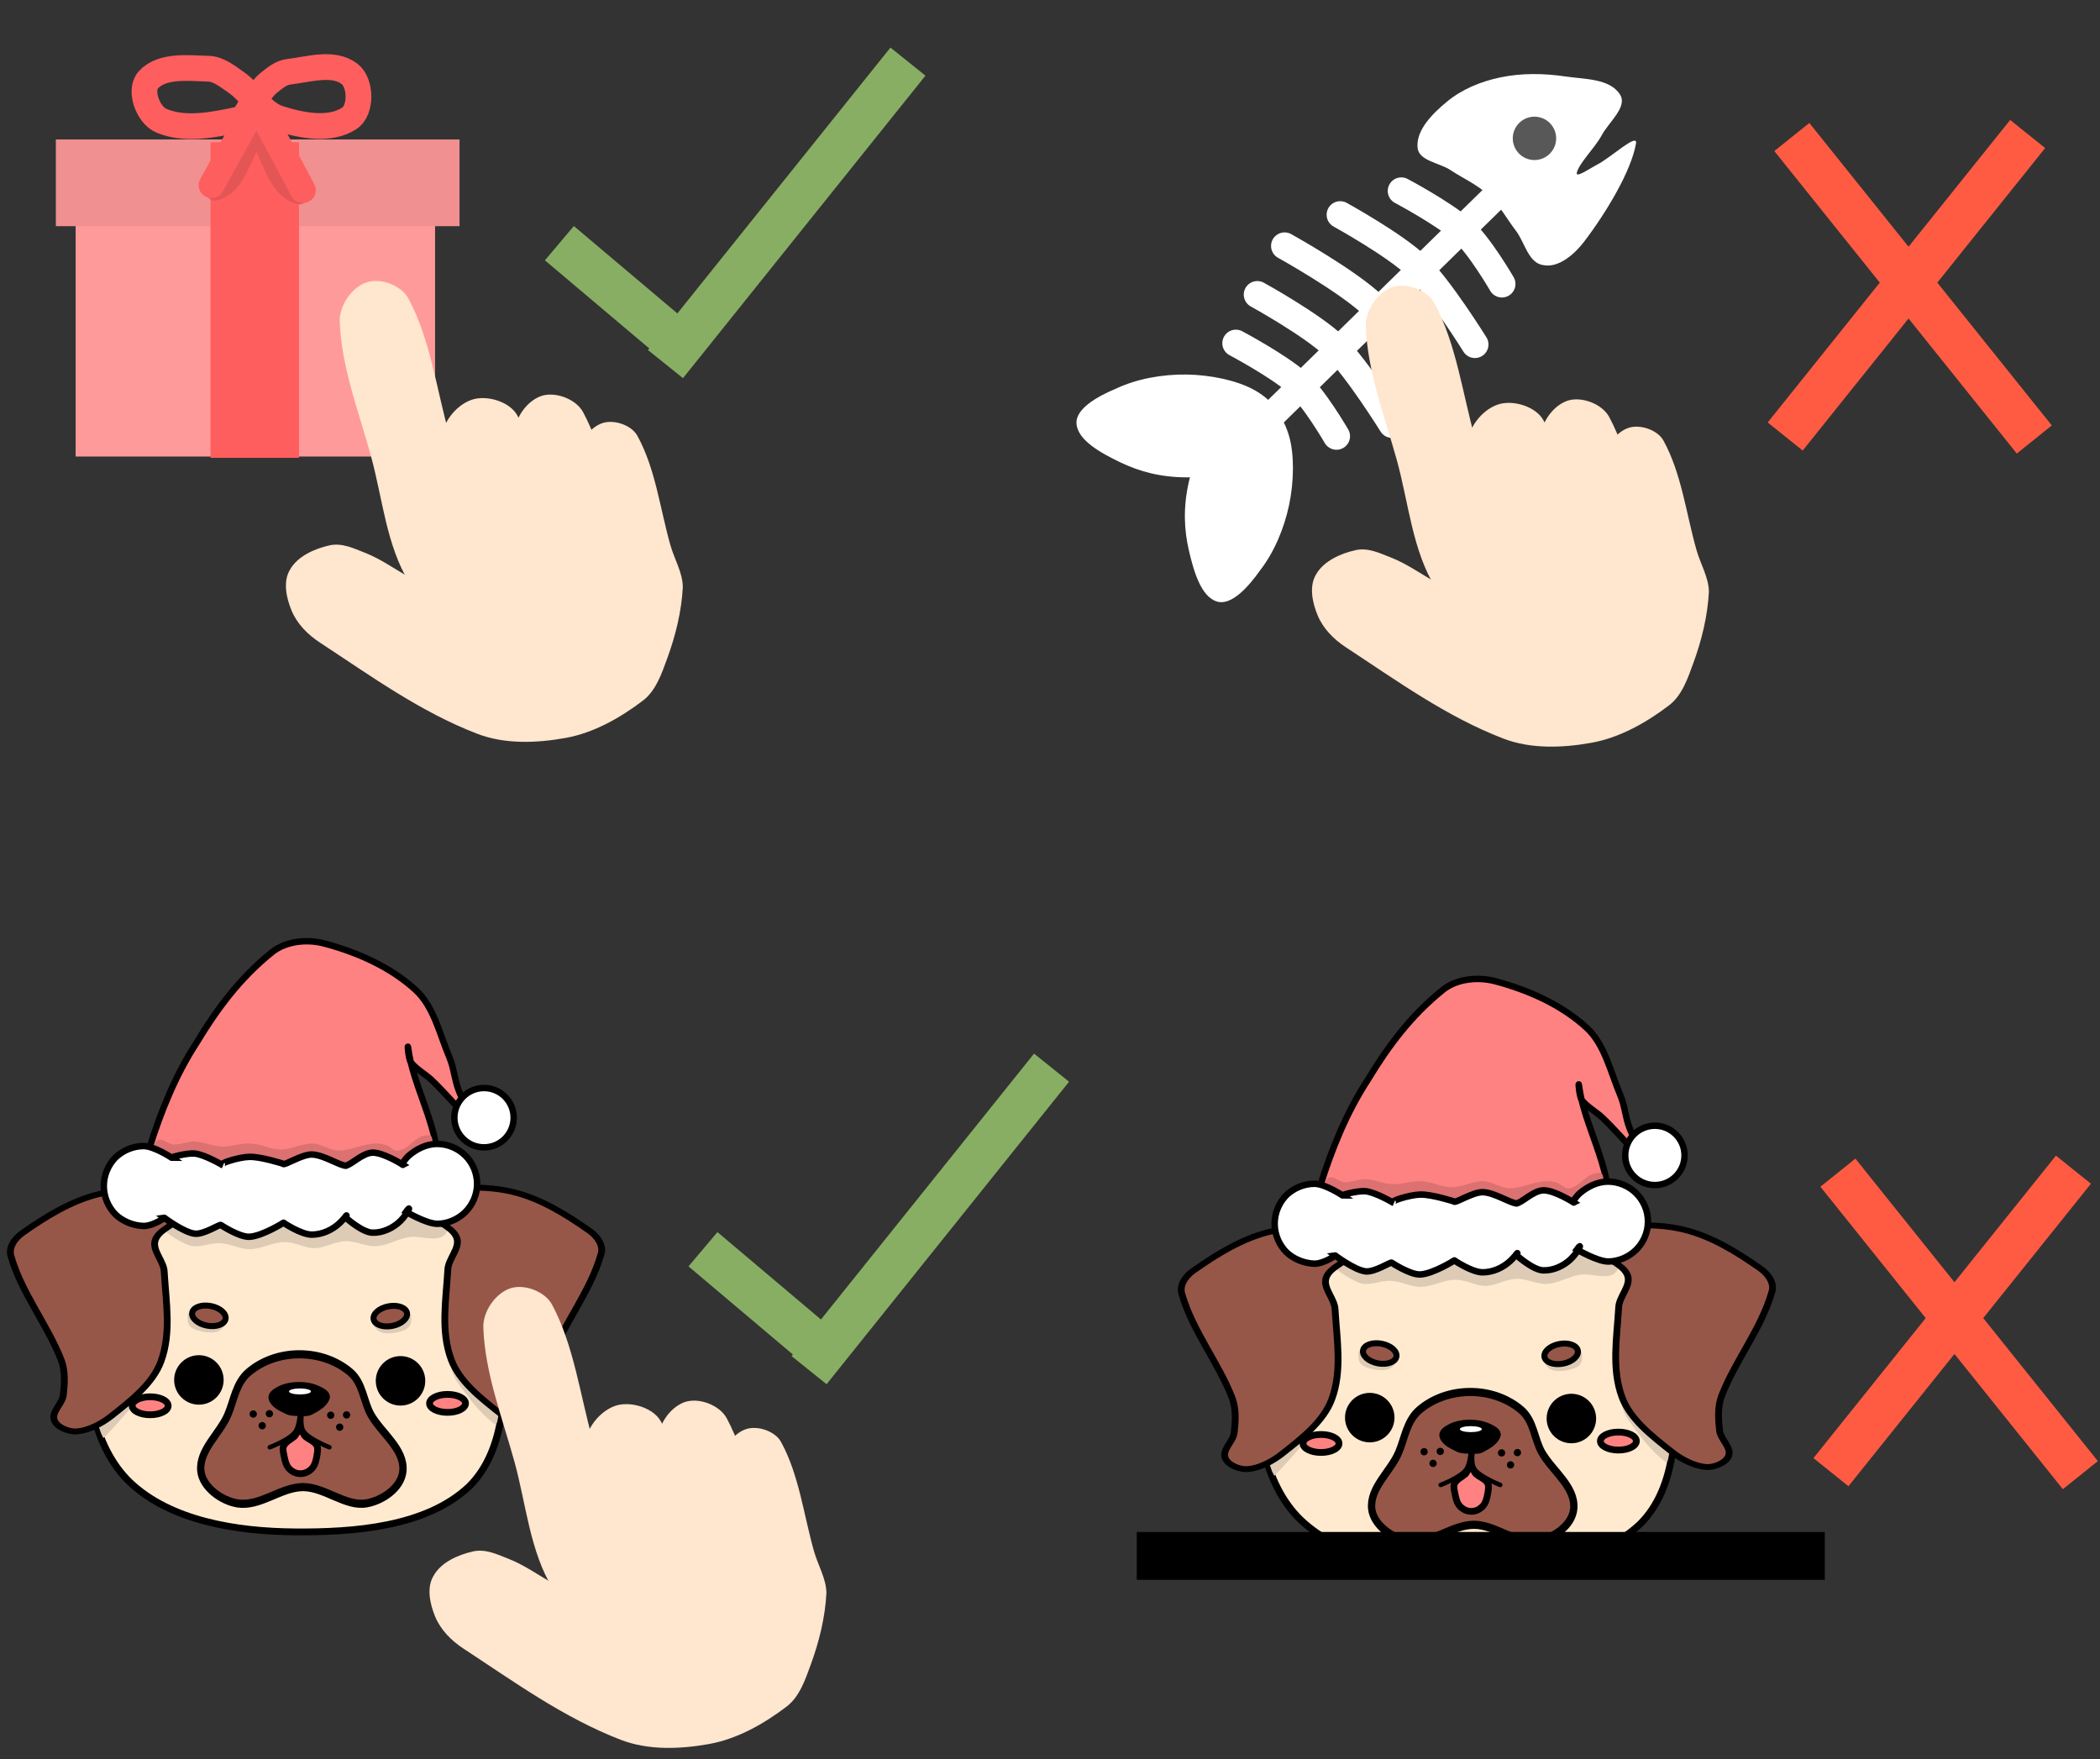 <svg version="1.1" width="351" height="294" viewBox="-1 -1 351 294" xmlns="http://www.w3.org/2000/svg" xmlns:xlink="http://www.w3.org/1999/xlink">
  <rect x="-1" y="-1" width="351" height="294" fill="#333333" stroke="none"/>
  <!-- Exported by Scratch - http://scratch.mit.edu/ -->
  <g id="ID0.5532725919038057" transform="matrix(1, 0, 0, 1, 195.7, 162)">
    <path id="ID0.8820513412356377" fill="#FFEAD0" stroke="#000000" stroke-width="3" stroke-linecap="round" d="M 243 127 C 267.278 127 289.296 136.879 305.209 152.791 C 321.121 168.704 329.114 192.650 331 215 C 332.941 237.985 333.067 266.555 317 283 C 298.735 300.888 268.075 303.221 243 303 C 218.568 302.790 190.377 298.252 173 281 C 157.010 264.885 153.732 237.563 155 215 C 156.258 192.578 164.861 168.722 180.791 152.791 C 196.722 136.861 218.722 127 243 127 Z " transform="matrix(0.394, 0, 0, 0.379, -47.5, -15.5)"/>
    <path id="ID0.7067176010459661" fill="#FF8282" stroke="#000000" stroke-width="2" stroke-linecap="round" d="M 240.750 101.750 C 251.042 104.474 261.406 109.050 269.250 116.250 C 274.923 121.468 276.699 130.051 279.750 137.250 C 281.156 140.560 281.276 144.002 282.600 147.400 C 283.615 150.518 288.250 157.286 286.750 156.750 C 284.962 156.106 278.531 148.316 274.250 144.300 C 272.087 142.264 269.465 140.955 267.700 138.700 C 266.930 137.702 266.496 131.338 267 135 C 269.018 149.641 281.580 167.100 273 179 C 264.914 190.213 245.932 186.693 232 186 C 217.073 185.260 201.549 181.632 187.700 175.500 C 184.184 173.911 185.315 168.756 186.350 165.450 C 189.976 153.902 194.477 142.734 201.100 132.550 C 207.346 122.193 214.555 112.433 224.600 104.400 C 228.885 101.012 235.414 100.340 240.750 101.750 Z " transform="matrix(0.537, 0, 0, 0.537, -76.1, -53.65)"/>
    <path id="ID0.2806902341544628" fill="#000000" stroke="#000000" stroke-width="3" d="M 181.500 268 C 184.121 268 186.496 269.065 188.216 270.784 C 189.935 272.504 191 274.879 191 277.500 C 191 280.121 189.935 282.496 188.216 284.216 C 186.496 285.935 184.121 287 181.500 287 C 178.879 287 176.504 285.935 174.784 284.216 C 173.065 282.496 172 280.121 172 277.500 C 172 274.879 173.065 272.504 174.784 270.784 C 176.504 269.065 178.879 268 181.500 268 Z " transform="matrix(0.376, 0, 0, 0.376, -36, -30.4)"/>
    <path id="ID0.2806902341544628" fill="#000000" stroke="#000000" stroke-width="3" d="M 181.500 268 C 184.121 268 186.496 269.065 188.216 270.784 C 189.935 272.504 191 274.879 191 277.500 C 191 280.121 189.935 282.496 188.216 284.216 C 186.496 285.935 184.121 287 181.500 287 C 178.879 287 176.504 285.935 174.784 284.216 C 173.065 282.496 172 280.121 172 277.500 C 172 274.879 173.065 272.504 174.784 270.784 C 176.504 269.065 178.879 268 181.500 268 Z " transform="matrix(0.376, 0, 0, 0.376, -2.3, -30.25)"/>
    <path id="ID0.694512349087745" fill="#965749" stroke="#000000" stroke-width="3" stroke-linecap="round" d="M 235.500 268 C 243.639 268 251.014 270.521 256.354 274.594 C 261.694 278.667 261.733 285.445 265 290.500 C 269.368 297.251 278.710 303.014 278 311 C 277.359 317.450 269.309 322.043 263 323 C 254.499 324.324 245.905 317.014 237 317 C 227.812 317.018 219.339 324.360 210 323 C 203.609 322.094 195.708 317.110 195 311 C 194.234 303.341 202.633 297.467 206 290.500 C 208.619 285.080 209.306 278.667 214.646 274.594 C 219.986 270.521 227.361 268 235.500 268 Z " transform="matrix(0.407, 0, 0, 0.453, -46.8, -51.75)"/>
    <path id="ID0.406083129812032" fill="#000000" stroke="#000000" stroke-width="3" stroke-linecap="round" d="M 234 277 C 237.311 277 239.966 277.586 242.483 278.758 C 244.197 279.564 246.685 280.844 246.150 282.500 C 245.191 285.424 241.877 287.147 239.150 288.600 C 237.634 289.421 235.722 289.095 234 289.100 C 232.288 289.027 230.431 289.168 228.900 288.400 C 226.293 287.095 222.964 285.729 222 283 C 221.389 281.270 223.345 279.845 225.517 278.758 C 227.689 277.672 230.689 277 234 277 Z " transform="matrix(0.376, 0, 0, 0.376, -39, -29.3)"/>
    <path id="ID0.8044573538936675" fill="#FF8282" stroke="#000000" stroke-width="3" stroke-linecap="round" d="M 234.450 296.950 C 235.645 296.970 235.830 298.831 236.700 299.600 C 238.274 301.024 240.646 301.744 241.750 303.500 C 242.525 304.736 242.242 306.338 242 307.875 C 241.669 309.948 241.174 312.279 239.839 313.795 C 238.503 315.312 236.660 316.250 234.625 316.250 C 232.590 316.250 230.747 315.312 229.411 313.795 C 228.076 312.279 227.671 309.932 227.250 307.875 C 226.963 306.454 226.603 304.960 227.250 303.750 C 228.231 301.916 230.409 300.995 232.050 299.600 C 232.813 298.733 233.273 296.935 234.450 296.950 Z " transform="matrix(0.376, 0, 0, 0.376, -39, -29.3)"/>
    <path id="ID0.685686843469739" fill="none" stroke="#000000" stroke-width="2" stroke-linecap="round" d="M 234.450 288.500 C 234.450 288.500 234.358 294.949 232.250 297.750 C 229.644 301.260 221 304.500 221 304.500 " transform="matrix(0.376, 0, 0, 0.376, -39, -29.3)"/>
    <path id="ID0.685686843469739" fill="none" stroke="#000000" stroke-width="2" stroke-linecap="round" d="M 233.350 290.300 C 233.350 290.300 234.101 295.423 232.250 297.750 C 229.528 301.166 221 304.500 221 304.500 " transform="matrix(-0.376, 0, 0, 0.376, 137.15, -29.3)"/>
    <path id="ID0.7530061188153923" fill="#000000" stroke="none" d="M 255.125 288.500 C 255.573 288.500 255.980 288.682 256.274 288.976 C 256.568 289.270 256.750 289.677 256.750 290.125 C 256.750 290.573 256.568 290.980 256.274 291.274 C 255.980 291.568 255.573 291.750 255.125 291.750 C 254.677 291.750 254.270 291.568 253.976 291.274 C 253.682 290.980 253.500 290.573 253.500 290.125 C 253.500 289.677 253.682 289.270 253.976 288.976 C 254.270 288.682 254.677 288.500 255.125 288.500 Z " transform="matrix(0.376, 0, 0, 0.376, -39, -29.3)"/>
    <path id="ID0.7530061188153923" fill="#000000" stroke="none" d="M 255.125 288.500 C 255.573 288.500 255.980 288.682 256.274 288.976 C 256.568 289.270 256.750 289.677 256.750 290.125 C 256.750 290.573 256.568 290.980 256.274 291.274 C 255.980 291.568 255.573 291.750 255.125 291.750 C 254.677 291.750 254.270 291.568 253.976 291.274 C 253.682 290.980 253.500 290.573 253.500 290.125 C 253.500 289.677 253.682 289.270 253.976 288.976 C 254.270 288.682 254.677 288.500 255.125 288.500 Z " transform="matrix(0.376, 0, 0, 0.376, -41.65, -29.25)"/>
    <path id="ID0.7530061188153923" fill="#000000" stroke="none" d="M 255.125 288.500 C 255.573 288.500 255.980 288.682 256.274 288.976 C 256.568 289.270 256.750 289.677 256.750 290.125 C 256.750 290.573 256.568 290.980 256.274 291.274 C 255.980 291.568 255.573 291.750 255.125 291.750 C 254.677 291.750 254.270 291.568 253.976 291.274 C 253.682 290.980 253.500 290.573 253.500 290.125 C 253.500 289.677 253.682 289.270 253.976 288.976 C 254.270 288.682 254.677 288.500 255.125 288.500 Z " transform="matrix(0.376, 0, 0, 0.376, -40.15, -27.25)"/>
    <path id="ID0.7530061188153923" fill="#000000" stroke="none" d="M 255.125 288.500 C 255.573 288.500 255.980 288.682 256.274 288.976 C 256.568 289.270 256.750 289.677 256.750 290.125 C 256.750 290.573 256.568 290.980 256.274 291.274 C 255.980 291.568 255.573 291.750 255.125 291.750 C 254.677 291.750 254.270 291.568 253.976 291.274 C 253.682 290.980 253.500 290.573 253.500 290.125 C 253.500 289.677 253.682 289.270 253.976 288.976 C 254.270 288.682 254.677 288.500 255.125 288.500 Z " transform="matrix(0.376, 0, 0, 0.376, -53.1, -27.5)"/>
    <path id="ID0.9194279313087463" fill="#DECBB5" stroke="none" stroke-linecap="round" d="M 230.500 180 C 243.138 180.260 255.454 184.626 267.750 182.850 C 278.623 182.071 287.768 170.839 298.500 172.500 C 304.476 173.430 306.996 185.315 303.500 190 C 299.619 195.104 290.785 190.725 284.750 191.850 C 279.167 192.848 274.392 196.002 268.750 196.350 C 263.530 196.678 258.573 193.718 253.250 193.850 C 247.960 193.979 243.044 197.318 237.750 197.350 C 232.589 197.382 227.854 194.079 222.750 194.350 C 216.953 194.249 211.522 197.702 205.750 197.850 C 200.495 197.983 195.759 195.060 190.250 194.850 C 185.083 194.644 179.602 197.640 174.750 195.850 C 168.842 193.643 157.259 185.925 159.500 183 C 162.269 179.479 176.510 183.232 184.904 182.784 C 199.982 181.992 215.296 179.694 230.500 180 Z " transform="matrix(0.334, 0, 0, 0.334, -27.85, -14)"/>
    <path id="ID0.41923899203538895" fill="#DECBB5" stroke="none" stroke-linecap="round" d="M 325.750 267 C 327.750 267 329.563 268.036 330.875 269.711 C 332.188 271.385 333.227 273.973 333 276.250 C 332.829 277.910 331.044 278.672 330.250 280 C 329.205 281.737 329.583 286.726 327.750 285.250 C 320.156 279.629 314.524 271.635 309 264 C 307.517 261.952 305.087 255.932 306.750 256.750 C 311.027 258.857 315.013 266.739 320.625 269.711 C 322.330 270.611 323.750 267 325.750 267 Z " transform="matrix(0.334, 0, 0, 0.334, -27.85, -14)"/>
    <path id="ID0.7530061188153923" fill="#000000" stroke="none" d="M 255.125 288.500 C 255.573 288.500 255.980 288.682 256.274 288.976 C 256.568 289.270 256.750 289.677 256.750 290.125 C 256.750 290.573 256.568 290.980 256.274 291.274 C 255.980 291.568 255.573 291.750 255.125 291.750 C 254.677 291.750 254.270 291.568 253.976 291.274 C 253.682 290.980 253.500 290.573 253.500 290.125 C 253.500 289.677 253.682 289.270 253.976 288.976 C 254.270 288.682 254.677 288.500 255.125 288.500 Z " transform="matrix(0.376, 0, 0, 0.376, -51.9, -29.5)"/>
    <path id="ID0.41923899203538895" fill="#DECBB5" stroke="none" stroke-linecap="round" d="M 325.750 267 C 327.750 267 329.563 268.036 330.875 269.711 C 332.188 271.385 333.112 273.963 333 276.250 C 332.935 277.567 331.123 278.160 330.450 279.300 C 329.488 280.933 329.277 283.048 328.200 284.700 C 327.891 285.043 328.247 286.357 326.700 284.700 C 320.511 278.071 314.318 271.386 309 264 C 307.523 261.949 305.087 255.932 306.750 256.750 C 311.027 258.857 315.013 266.739 320.625 269.711 C 322.330 270.611 323.750 267 325.750 267 Z " transform="matrix(-0.334, 0, 0, 0.334, 125.75, -11.75)"/>
    <path id="ID0.13846430648118258" fill="#965749" stroke="#000000" stroke-width="3" stroke-linecap="round" d="M 324 177 C 336.651 180.515 347.814 188.708 358 197 C 361.549 199.887 364.438 204.714 363 209.250 C 358.415 227.744 347.106 243.911 341 262 C 339.081 267.688 339.435 274.150 340 280 C 340.415 284.616 345.361 288.682 344 293 C 342.876 296.556 337.829 299.063 334 298.750 C 328.814 298.264 323.142 294.798 319 291 C 310.036 282.781 300.612 274.294 297 263 C 292.302 248.308 294.743 232.351 295.500 217.150 C 295.582 211.455 300.974 206.043 299.500 200.750 C 297.843 194.787 289.507 192.503 287 187 C 285.600 183.918 286.030 178.195 289 177 C 300.412 174.308 313.174 173.989 324 177 Z " transform="matrix(-0.379, 0, 0, 0.326, 138.45, -14.85)"/>
    <path id="ID0.13846430648118258" fill="#965749" stroke="#000000" stroke-width="3" stroke-linecap="round" d="M 324 177 C 336.651 180.515 347.814 188.708 358 197 C 361.549 199.887 364.438 204.714 363 209.250 C 358.415 227.744 347.106 243.911 341 262 C 339.081 267.688 339.435 274.150 340 280 C 340.415 284.616 345.361 288.682 344 293 C 342.876 296.556 337.829 299.063 334 298.750 C 328.814 298.264 323.142 294.798 319 291 C 310.036 282.781 300.612 274.294 297 263 C 292.302 248.308 294.743 232.351 295.500 217.150 C 295.582 211.455 300.974 206.043 299.500 200.750 C 297.843 194.787 289.507 192.503 287 187 C 285.600 183.918 286.030 178.195 289 177 C 300.412 174.308 313.174 173.989 324 177 Z " transform="matrix(0.379, 0, 0, 0.326, -38.15, -15.2)"/>
    <path id="ID0.2748478795401752" fill="#DB7171" stroke="none" d="M 167.500 145.500 C 171.066 145.556 174.436 143.826 178 144 C 182.640 144.225 186.911 146.426 191.500 146.500 C 196.309 146.585 200.681 144.803 205.500 145 C 211.672 145.253 215.743 148.014 221 148 C 226.220 147.983 231.245 145.002 236.500 145 C 241.138 144.994 245.356 148.503 250 148.500 C 256.395 148.495 262.845 144.696 269.500 145 C 276.822 145.510 276.363 149.096 280 148.500 C 284.348 147.789 287.142 143.110 291.250 141.500 C 292.933 140.840 296.107 140.289 296.500 142 C 297.690 147.184 300.479 156.372 295.250 157.900 C 274.075 164.028 251.182 161.304 229.250 161.500 C 212.692 161.648 192.306 160.520 179.589 158.936 C 166.872 157.352 164.777 156.954 159 152.750 C 156.601 150.999 156.755 145.259 159 143.500 C 161.275 141.737 164.582 145.465 167.500 145.500 Z " transform="matrix(0.334, 0, 0, 0.334, -27.85, -14)"/>
    <path id="ID0.7530061188153923" fill="#000000" stroke="none" d="M 255.125 288.500 C 255.573 288.500 255.980 288.682 256.274 288.976 C 256.568 289.270 256.750 289.677 256.750 290.125 C 256.750 290.573 256.568 290.980 256.274 291.274 C 255.980 291.568 255.573 291.750 255.125 291.750 C 254.677 291.750 254.270 291.568 253.976 291.274 C 253.682 290.980 253.500 290.573 253.500 290.125 C 253.500 289.677 253.682 289.270 253.976 288.976 C 254.270 288.682 254.677 288.500 255.125 288.500 Z " transform="matrix(0.376, 0, 0, 0.376, -54.6, -29.45)"/>
    <path id="ID0.694634594488889" fill="#FFFFFF" stroke="#000000" stroke-width="3" d="M 174.850 170.100 C 177.359 170.006 182.714 164.178 187.500 164 C 192.593 163.825 201.700 169.650 201.700 169.650 C 201.050 170 201.650 167.900 204.400 165.350 C 207.950 162.300 212.600 159.950 217.500 159.950 C 222.350 159.950 227.200 162 230.550 165.350 C 233.900 168.700 236 173.350 236 178.450 C 236 183.500 233.900 188.150 230.550 191.500 C 227.200 194.850 222.216 197.001 217.500 196.950 C 212.532 196.898 203.100 191.400 203.100 191.400 C 206 187.350 203.900 192.200 200.550 195.550 C 197.200 198.900 192.280 201.208 187.500 201.050 C 182.756 200.894 175.300 194.200 175.300 194.200 C 175.850 191.850 175.650 193.400 172.500 196.450 C 169.100 199.700 164.400 201.950 159.450 201.950 C 154.450 201.950 146.350 196.450 146.350 196.450 C 147.100 196 136.550 202.750 130.450 202.950 C 125.700 203.050 117.350 197.500 117.350 197.500 C 117 196.950 109.350 202.100 105.100 201.500 C 99.900 200.750 91.150 194.150 91.150 194.150 C 91.500 194.100 85.900 198 81.550 197.950 C 76.800 197.800 71.900 195.850 68.450 192.500 C 65.250 189.150 63.150 184.550 63.150 179.450 C 63.150 174.350 65.250 169.700 68.450 166.350 C 71.900 163 76.700 160.950 81.550 160.950 C 86.450 160.950 94.600 166.350 94.600 166.350 C 93.350 166.350 101.350 164.100 105.150 164.400 C 109.800 164.800 118.200 169.800 118.200 169.800 C 115.700 169.150 125.700 166.050 130.500 165.950 C 135.700 165.750 146.250 169.150 146.250 169.150 C 146.350 170.300 154.853 164.739 159.500 164.850 C 164.938 164.968 172.574 170.134 175.350 170.050 Z " transform="matrix(0.361, 0, 0, 0.361, -6.45, -23.25)"/>
    <path id="ID0.694634594488889" fill="#FFFFFF" stroke="#000000" stroke-width="4" d="M 187.500 164 C 192.604 164 197.229 166.073 200.578 169.422 C 203.927 172.771 206 177.396 206 182.500 C 206 187.604 203.927 192.229 200.578 195.578 C 197.229 198.927 192.604 201 187.500 201 C 182.396 201 177.771 198.927 174.422 195.578 C 171.073 192.229 169 187.604 169 182.500 C 169 177.396 171.073 172.771 174.422 169.422 C 177.771 166.073 182.396 164 187.500 164 Z " transform="matrix(0.268, 0, 0, 0.268, 29.65, -18.8)"/>
    <path id="ID0.32408631965518" fill="#FF8282" stroke="#000000" stroke-width="3" d="M 300 281 C 302.207 281 304.207 281.448 305.655 282.172 C 307.104 282.896 308 283.896 308 285 C 308 286.104 307.104 287.104 305.655 287.828 C 304.207 288.552 302.207 289 300 289 C 297.793 289 295.793 288.552 294.345 287.828 C 292.896 287.104 292 286.104 292 285 C 292 283.896 292.896 282.896 294.345 282.172 C 295.793 281.448 297.793 281 300 281 Z " transform="matrix(0.376, 0, 0, 0.376, -39, -29.3)"/>
    <path id="ID0.32408631965518" fill="#FF8282" stroke="#000000" stroke-width="3" d="M 300 281 C 302.207 281 304.207 281.448 305.655 282.172 C 307.104 282.896 308 283.896 308 285 C 308 286.104 307.104 287.104 305.655 287.828 C 304.207 288.552 302.207 289 300 289 C 297.793 289 295.793 288.552 294.345 287.828 C 292.896 287.104 292 286.104 292 285 C 292 283.896 292.896 282.896 294.345 282.172 C 295.793 281.448 297.793 281 300 281 Z " transform="matrix(0.376, 0, 0, 0.376, -88.7, -28.9)"/>
    <path id="ID0.7835017209872603" fill="#DECBB5" stroke="none" d="M 275 233 C 277.759 233 279.715 233.931 282.069 234.026 C 282.888 234.074 284.188 232.298 284.200 232.850 C 284.188 234.772 283.730 237.650 282.069 238.974 C 280.200 240.460 277.450 240.447 275.100 240.500 C 272.616 240.447 270.006 240.176 267.931 238.974 C 266.410 238.093 265.078 236.164 265.050 234.500 C 265.078 233.693 266.969 234.192 267.931 234.026 C 270.270 233.624 272.241 233 275 233 Z " transform="matrix(-0.328, -0.064, -0.064, 0.328, 138.55, 4.6)"/>
    <path id="ID0.7835017209872603" fill="#DECBB5" stroke="none" d="M 275 233 C 277.759 233 279.715 233.931 282.069 234.026 C 282.888 234.074 284.188 232.298 284.200 232.850 C 284.188 234.772 283.730 237.650 282.069 238.974 C 280.200 240.460 277.450 240.447 275.100 240.500 C 272.616 240.447 270.006 240.176 267.931 238.974 C 266.410 238.093 265.078 236.164 265.050 234.500 C 265.078 233.693 266.969 234.192 267.931 234.026 C 270.270 233.624 272.241 233 275 233 Z " transform="matrix(0.328, -0.064, 0.064, 0.328, -40.45, 4.75)"/>
    <path id="ID0.5008056331425905" fill="#965749" stroke="#000000" stroke-width="3" d="M 182.500 224 C 184.845 224 186.970 224.560 188.509 225.465 C 190.048 226.371 191 227.621 191 229 C 191 230.379 190.048 231.629 188.509 232.535 C 186.970 233.440 184.845 234 182.500 234 C 180.155 234 178.030 233.440 176.491 232.535 C 174.952 231.629 174 230.379 174 229 C 174 227.621 174.952 226.371 176.491 225.465 C 178.030 224.560 180.155 224 182.500 224 Z " transform="matrix(0.328, 0.062, -0.062, 0.328, -11.75, -23.2)"/>
    <path id="ID0.5008056331425905" fill="#965749" stroke="#000000" stroke-width="3" d="M 182.500 224 C 184.845 224 186.970 224.560 188.509 225.465 C 190.048 226.371 191 227.621 191 229 C 191 230.379 190.048 231.629 188.509 232.535 C 186.970 233.440 184.845 234 182.500 234 C 180.155 234 178.030 233.440 176.491 232.535 C 174.952 231.629 174 230.379 174 229 C 174 227.621 174.952 226.371 176.491 225.465 C 178.030 224.560 180.155 224 182.500 224 Z " transform="matrix(-0.328, 0.062, 0.062, 0.328, 109.9, -23.15)"/>
    <path id="ID0.5700313658453524" fill="#FFFFFF" stroke="none" d="M 235 269.500 C 236.517 269.500 237.892 269.668 238.888 269.940 C 239.884 270.211 240.500 270.586 240.500 271 C 240.500 271.414 239.884 271.789 238.888 272.060 C 237.892 272.332 236.517 272.500 235 272.500 C 233.483 272.500 232.108 272.332 231.112 272.060 C 230.116 271.789 229.500 271.414 229.500 271 C 229.500 270.586 230.116 270.211 231.112 269.940 C 232.108 269.668 233.483 269.500 235 269.500 Z " transform="matrix(0.334, 0, 0, 0.334, -29.35, -14.65)"/>
  </g>
  <g id="ID0.5532725919038057" transform="matrix(1, 0, 0, 1, 0, 155.7)">
    <path id="ID0.8820513412356377" fill="#FFEAD0" stroke="#000000" stroke-width="3" stroke-linecap="round" d="M 243 127 C 267.278 127 289.296 136.879 305.209 152.791 C 321.121 168.704 329.114 192.650 331 215 C 332.941 237.985 333.067 266.555 317 283 C 298.735 300.888 268.075 303.221 243 303 C 218.568 302.790 190.377 298.252 173 281 C 157.010 264.885 153.732 237.563 155 215 C 156.258 192.578 164.861 168.722 180.791 152.791 C 196.722 136.861 218.722 127 243 127 Z " transform="matrix(0.394, 0, 0, 0.379, -47.5, -15.5)"/>
    <path id="ID0.7067176010459661" fill="#FF8282" stroke="#000000" stroke-width="2" stroke-linecap="round" d="M 240.750 101.750 C 251.042 104.474 261.406 109.050 269.250 116.250 C 274.923 121.468 276.699 130.051 279.750 137.250 C 281.156 140.560 281.276 144.002 282.600 147.400 C 283.615 150.518 288.250 157.286 286.750 156.750 C 284.962 156.106 278.531 148.316 274.250 144.300 C 272.087 142.264 269.465 140.955 267.700 138.700 C 266.930 137.702 266.496 131.338 267 135 C 269.018 149.641 281.580 167.100 273 179 C 264.914 190.213 245.932 186.693 232 186 C 217.073 185.260 201.549 181.632 187.700 175.500 C 184.184 173.911 185.315 168.756 186.350 165.450 C 189.976 153.902 194.477 142.734 201.100 132.550 C 207.346 122.193 214.555 112.433 224.600 104.400 C 228.885 101.012 235.414 100.340 240.750 101.750 Z " transform="matrix(0.537, 0, 0, 0.537, -76.1, -53.65)"/>
    <path id="ID0.2806902341544628" fill="#000000" stroke="#000000" stroke-width="3" d="M 181.500 268 C 184.121 268 186.496 269.065 188.216 270.784 C 189.935 272.504 191 274.879 191 277.500 C 191 280.121 189.935 282.496 188.216 284.216 C 186.496 285.935 184.121 287 181.500 287 C 178.879 287 176.504 285.935 174.784 284.216 C 173.065 282.496 172 280.121 172 277.500 C 172 274.879 173.065 272.504 174.784 270.784 C 176.504 269.065 178.879 268 181.500 268 Z " transform="matrix(0.376, 0, 0, 0.376, -36, -30.4)"/>
    <path id="ID0.2806902341544628" fill="#000000" stroke="#000000" stroke-width="3" d="M 181.500 268 C 184.121 268 186.496 269.065 188.216 270.784 C 189.935 272.504 191 274.879 191 277.500 C 191 280.121 189.935 282.496 188.216 284.216 C 186.496 285.935 184.121 287 181.500 287 C 178.879 287 176.504 285.935 174.784 284.216 C 173.065 282.496 172 280.121 172 277.500 C 172 274.879 173.065 272.504 174.784 270.784 C 176.504 269.065 178.879 268 181.500 268 Z " transform="matrix(0.376, 0, 0, 0.376, -2.3, -30.25)"/>
    <path id="ID0.694512349087745" fill="#965749" stroke="#000000" stroke-width="3" stroke-linecap="round" d="M 235.500 268 C 243.639 268 251.014 270.521 256.354 274.594 C 261.694 278.667 261.733 285.445 265 290.500 C 269.368 297.251 278.710 303.014 278 311 C 277.359 317.450 269.309 322.043 263 323 C 254.499 324.324 245.905 317.014 237 317 C 227.812 317.018 219.339 324.360 210 323 C 203.609 322.094 195.708 317.110 195 311 C 194.234 303.341 202.633 297.467 206 290.500 C 208.619 285.080 209.306 278.667 214.646 274.594 C 219.986 270.521 227.361 268 235.500 268 Z " transform="matrix(0.407, 0, 0, 0.453, -46.8, -51.75)"/>
    <path id="ID0.406083129812032" fill="#000000" stroke="#000000" stroke-width="3" stroke-linecap="round" d="M 234 277 C 237.311 277 239.966 277.586 242.483 278.758 C 244.197 279.564 246.685 280.844 246.150 282.500 C 245.191 285.424 241.877 287.147 239.150 288.600 C 237.634 289.421 235.722 289.095 234 289.100 C 232.288 289.027 230.431 289.168 228.900 288.400 C 226.293 287.095 222.964 285.729 222 283 C 221.389 281.270 223.345 279.845 225.517 278.758 C 227.689 277.672 230.689 277 234 277 Z " transform="matrix(0.376, 0, 0, 0.376, -39, -29.3)"/>
    <path id="ID0.8044573538936675" fill="#FF8282" stroke="#000000" stroke-width="3" stroke-linecap="round" d="M 234.450 296.950 C 235.645 296.970 235.830 298.831 236.700 299.600 C 238.274 301.024 240.646 301.744 241.750 303.500 C 242.525 304.736 242.242 306.338 242 307.875 C 241.669 309.948 241.174 312.279 239.839 313.795 C 238.503 315.312 236.660 316.250 234.625 316.250 C 232.590 316.250 230.747 315.312 229.411 313.795 C 228.076 312.279 227.671 309.932 227.250 307.875 C 226.963 306.454 226.603 304.960 227.250 303.750 C 228.231 301.916 230.409 300.995 232.050 299.600 C 232.813 298.733 233.273 296.935 234.450 296.950 Z " transform="matrix(0.376, 0, 0, 0.376, -39, -29.3)"/>
    <path id="ID0.685686843469739" fill="none" stroke="#000000" stroke-width="2" stroke-linecap="round" d="M 234.450 288.500 C 234.450 288.500 234.358 294.949 232.250 297.750 C 229.644 301.260 221 304.500 221 304.500 " transform="matrix(0.376, 0, 0, 0.376, -39, -29.3)"/>
    <path id="ID0.685686843469739" fill="none" stroke="#000000" stroke-width="2" stroke-linecap="round" d="M 233.350 290.300 C 233.350 290.300 234.101 295.423 232.250 297.750 C 229.528 301.166 221 304.500 221 304.500 " transform="matrix(-0.376, 0, 0, 0.376, 137.15, -29.3)"/>
    <path id="ID0.7530061188153923" fill="#000000" stroke="none" d="M 255.125 288.500 C 255.573 288.500 255.980 288.682 256.274 288.976 C 256.568 289.270 256.750 289.677 256.750 290.125 C 256.750 290.573 256.568 290.980 256.274 291.274 C 255.980 291.568 255.573 291.750 255.125 291.750 C 254.677 291.750 254.270 291.568 253.976 291.274 C 253.682 290.980 253.500 290.573 253.500 290.125 C 253.500 289.677 253.682 289.270 253.976 288.976 C 254.270 288.682 254.677 288.500 255.125 288.500 Z " transform="matrix(0.376, 0, 0, 0.376, -39, -29.3)"/>
    <path id="ID0.7530061188153923" fill="#000000" stroke="none" d="M 255.125 288.500 C 255.573 288.500 255.980 288.682 256.274 288.976 C 256.568 289.270 256.750 289.677 256.750 290.125 C 256.750 290.573 256.568 290.980 256.274 291.274 C 255.980 291.568 255.573 291.750 255.125 291.750 C 254.677 291.750 254.270 291.568 253.976 291.274 C 253.682 290.980 253.500 290.573 253.500 290.125 C 253.500 289.677 253.682 289.270 253.976 288.976 C 254.270 288.682 254.677 288.500 255.125 288.500 Z " transform="matrix(0.376, 0, 0, 0.376, -41.65, -29.25)"/>
    <path id="ID0.7530061188153923" fill="#000000" stroke="none" d="M 255.125 288.500 C 255.573 288.500 255.980 288.682 256.274 288.976 C 256.568 289.270 256.750 289.677 256.750 290.125 C 256.750 290.573 256.568 290.980 256.274 291.274 C 255.980 291.568 255.573 291.750 255.125 291.750 C 254.677 291.750 254.270 291.568 253.976 291.274 C 253.682 290.980 253.500 290.573 253.500 290.125 C 253.500 289.677 253.682 289.270 253.976 288.976 C 254.270 288.682 254.677 288.500 255.125 288.500 Z " transform="matrix(0.376, 0, 0, 0.376, -40.15, -27.25)"/>
    <path id="ID0.7530061188153923" fill="#000000" stroke="none" d="M 255.125 288.500 C 255.573 288.500 255.980 288.682 256.274 288.976 C 256.568 289.270 256.750 289.677 256.750 290.125 C 256.750 290.573 256.568 290.980 256.274 291.274 C 255.980 291.568 255.573 291.750 255.125 291.750 C 254.677 291.750 254.270 291.568 253.976 291.274 C 253.682 290.980 253.500 290.573 253.500 290.125 C 253.500 289.677 253.682 289.270 253.976 288.976 C 254.270 288.682 254.677 288.500 255.125 288.500 Z " transform="matrix(0.376, 0, 0, 0.376, -53.1, -27.5)"/>
    <path id="ID0.9194279313087463" fill="#DECBB5" stroke="none" stroke-linecap="round" d="M 230.500 180 C 243.138 180.260 255.454 184.626 267.750 182.850 C 278.623 182.071 287.768 170.839 298.500 172.500 C 304.476 173.430 306.996 185.315 303.500 190 C 299.619 195.104 290.785 190.725 284.750 191.850 C 279.167 192.848 274.392 196.002 268.750 196.350 C 263.530 196.678 258.573 193.718 253.250 193.850 C 247.960 193.979 243.044 197.318 237.750 197.350 C 232.589 197.382 227.854 194.079 222.750 194.350 C 216.953 194.249 211.522 197.702 205.750 197.850 C 200.495 197.983 195.759 195.060 190.250 194.850 C 185.083 194.644 179.602 197.640 174.750 195.850 C 168.842 193.643 157.259 185.925 159.500 183 C 162.269 179.479 176.510 183.232 184.904 182.784 C 199.982 181.992 215.296 179.694 230.500 180 Z " transform="matrix(0.334, 0, 0, 0.334, -27.85, -14)"/>
    <path id="ID0.41923899203538895" fill="#DECBB5" stroke="none" stroke-linecap="round" d="M 325.750 267 C 327.750 267 329.563 268.036 330.875 269.711 C 332.188 271.385 333.227 273.973 333 276.250 C 332.829 277.910 331.044 278.672 330.250 280 C 329.205 281.737 329.583 286.726 327.750 285.250 C 320.156 279.629 314.524 271.635 309 264 C 307.517 261.952 305.087 255.932 306.750 256.750 C 311.027 258.857 315.013 266.739 320.625 269.711 C 322.330 270.611 323.750 267 325.750 267 Z " transform="matrix(0.334, 0, 0, 0.334, -27.85, -14)"/>
    <path id="ID0.7530061188153923" fill="#000000" stroke="none" d="M 255.125 288.500 C 255.573 288.500 255.980 288.682 256.274 288.976 C 256.568 289.270 256.750 289.677 256.750 290.125 C 256.750 290.573 256.568 290.980 256.274 291.274 C 255.980 291.568 255.573 291.750 255.125 291.750 C 254.677 291.750 254.270 291.568 253.976 291.274 C 253.682 290.980 253.500 290.573 253.500 290.125 C 253.500 289.677 253.682 289.270 253.976 288.976 C 254.270 288.682 254.677 288.500 255.125 288.500 Z " transform="matrix(0.376, 0, 0, 0.376, -51.9, -29.5)"/>
    <path id="ID0.41923899203538895" fill="#DECBB5" stroke="none" stroke-linecap="round" d="M 325.750 267 C 327.750 267 329.563 268.036 330.875 269.711 C 332.188 271.385 333.112 273.963 333 276.250 C 332.935 277.567 331.123 278.160 330.450 279.300 C 329.488 280.933 329.277 283.048 328.200 284.700 C 327.891 285.043 328.247 286.357 326.700 284.700 C 320.511 278.071 314.318 271.386 309 264 C 307.523 261.949 305.087 255.932 306.750 256.750 C 311.027 258.857 315.013 266.739 320.625 269.711 C 322.330 270.611 323.750 267 325.750 267 Z " transform="matrix(-0.334, 0, 0, 0.334, 125.75, -11.75)"/>
    <path id="ID0.13846430648118258" fill="#965749" stroke="#000000" stroke-width="3" stroke-linecap="round" d="M 324 177 C 336.651 180.515 347.814 188.708 358 197 C 361.549 199.887 364.438 204.714 363 209.250 C 358.415 227.744 347.106 243.911 341 262 C 339.081 267.688 339.435 274.150 340 280 C 340.415 284.616 345.361 288.682 344 293 C 342.876 296.556 337.829 299.063 334 298.750 C 328.814 298.264 323.142 294.798 319 291 C 310.036 282.781 300.612 274.294 297 263 C 292.302 248.308 294.743 232.351 295.500 217.150 C 295.582 211.455 300.974 206.043 299.500 200.750 C 297.843 194.787 289.507 192.503 287 187 C 285.600 183.918 286.030 178.195 289 177 C 300.412 174.308 313.174 173.989 324 177 Z " transform="matrix(-0.379, 0, 0, 0.326, 138.45, -14.85)"/>
    <path id="ID0.13846430648118258" fill="#965749" stroke="#000000" stroke-width="3" stroke-linecap="round" d="M 324 177 C 336.651 180.515 347.814 188.708 358 197 C 361.549 199.887 364.438 204.714 363 209.250 C 358.415 227.744 347.106 243.911 341 262 C 339.081 267.688 339.435 274.150 340 280 C 340.415 284.616 345.361 288.682 344 293 C 342.876 296.556 337.829 299.063 334 298.750 C 328.814 298.264 323.142 294.798 319 291 C 310.036 282.781 300.612 274.294 297 263 C 292.302 248.308 294.743 232.351 295.500 217.150 C 295.582 211.455 300.974 206.043 299.500 200.750 C 297.843 194.787 289.507 192.503 287 187 C 285.600 183.918 286.030 178.195 289 177 C 300.412 174.308 313.174 173.989 324 177 Z " transform="matrix(0.379, 0, 0, 0.326, -38.15, -15.2)"/>
    <path id="ID0.2748478795401752" fill="#DB7171" stroke="none" d="M 167.500 145.500 C 171.066 145.556 174.436 143.826 178 144 C 182.640 144.225 186.911 146.426 191.500 146.500 C 196.309 146.585 200.681 144.803 205.500 145 C 211.672 145.253 215.743 148.014 221 148 C 226.220 147.983 231.245 145.002 236.500 145 C 241.138 144.994 245.356 148.503 250 148.500 C 256.395 148.495 262.845 144.696 269.500 145 C 276.822 145.510 276.363 149.096 280 148.500 C 284.348 147.789 287.142 143.110 291.250 141.500 C 292.933 140.840 296.107 140.289 296.500 142 C 297.690 147.184 300.479 156.372 295.250 157.900 C 274.075 164.028 251.182 161.304 229.250 161.500 C 212.692 161.648 192.306 160.520 179.589 158.936 C 166.872 157.352 164.777 156.954 159 152.750 C 156.601 150.999 156.755 145.259 159 143.500 C 161.275 141.737 164.582 145.465 167.500 145.500 Z " transform="matrix(0.334, 0, 0, 0.334, -27.85, -14)"/>
    <path id="ID0.7530061188153923" fill="#000000" stroke="none" d="M 255.125 288.500 C 255.573 288.500 255.980 288.682 256.274 288.976 C 256.568 289.270 256.750 289.677 256.750 290.125 C 256.750 290.573 256.568 290.980 256.274 291.274 C 255.980 291.568 255.573 291.750 255.125 291.750 C 254.677 291.750 254.270 291.568 253.976 291.274 C 253.682 290.980 253.500 290.573 253.500 290.125 C 253.500 289.677 253.682 289.270 253.976 288.976 C 254.270 288.682 254.677 288.500 255.125 288.500 Z " transform="matrix(0.376, 0, 0, 0.376, -54.6, -29.45)"/>
    <path id="ID0.694634594488889" fill="#FFFFFF" stroke="#000000" stroke-width="3" d="M 174.850 170.100 C 177.359 170.006 182.714 164.178 187.500 164 C 192.593 163.825 201.700 169.650 201.700 169.650 C 201.050 170 201.650 167.900 204.400 165.350 C 207.950 162.300 212.600 159.950 217.500 159.950 C 222.350 159.950 227.200 162 230.550 165.350 C 233.900 168.700 236 173.350 236 178.450 C 236 183.500 233.900 188.150 230.550 191.500 C 227.200 194.850 222.216 197.001 217.500 196.950 C 212.532 196.898 203.100 191.400 203.100 191.400 C 206 187.350 203.900 192.200 200.550 195.550 C 197.200 198.900 192.280 201.208 187.500 201.050 C 182.756 200.894 175.300 194.200 175.300 194.200 C 175.850 191.850 175.650 193.400 172.500 196.450 C 169.100 199.700 164.400 201.950 159.450 201.950 C 154.450 201.950 146.350 196.450 146.350 196.450 C 147.100 196 136.550 202.750 130.450 202.950 C 125.700 203.050 117.350 197.500 117.350 197.500 C 117 196.950 109.350 202.100 105.100 201.500 C 99.900 200.750 91.150 194.150 91.150 194.150 C 91.500 194.100 85.900 198 81.550 197.950 C 76.800 197.800 71.900 195.850 68.450 192.500 C 65.250 189.150 63.150 184.550 63.150 179.450 C 63.150 174.350 65.250 169.700 68.450 166.350 C 71.900 163 76.700 160.950 81.550 160.950 C 86.450 160.950 94.600 166.350 94.600 166.350 C 93.350 166.350 101.350 164.100 105.150 164.400 C 109.800 164.800 118.200 169.800 118.200 169.800 C 115.700 169.150 125.700 166.050 130.500 165.950 C 135.700 165.750 146.250 169.150 146.250 169.150 C 146.350 170.300 154.853 164.739 159.500 164.850 C 164.938 164.968 172.574 170.134 175.350 170.050 Z " transform="matrix(0.361, 0, 0, 0.361, -6.45, -23.25)"/>
    <path id="ID0.694634594488889" fill="#FFFFFF" stroke="#000000" stroke-width="4" d="M 187.500 164 C 192.604 164 197.229 166.073 200.578 169.422 C 203.927 172.771 206 177.396 206 182.500 C 206 187.604 203.927 192.229 200.578 195.578 C 197.229 198.927 192.604 201 187.500 201 C 182.396 201 177.771 198.927 174.422 195.578 C 171.073 192.229 169 187.604 169 182.500 C 169 177.396 171.073 172.771 174.422 169.422 C 177.771 166.073 182.396 164 187.500 164 Z " transform="matrix(0.268, 0, 0, 0.268, 29.65, -18.8)"/>
    <path id="ID0.32408631965518" fill="#FF8282" stroke="#000000" stroke-width="3" d="M 300 281 C 302.207 281 304.207 281.448 305.655 282.172 C 307.104 282.896 308 283.896 308 285 C 308 286.104 307.104 287.104 305.655 287.828 C 304.207 288.552 302.207 289 300 289 C 297.793 289 295.793 288.552 294.345 287.828 C 292.896 287.104 292 286.104 292 285 C 292 283.896 292.896 282.896 294.345 282.172 C 295.793 281.448 297.793 281 300 281 Z " transform="matrix(0.376, 0, 0, 0.376, -39, -29.3)"/>
    <path id="ID0.32408631965518" fill="#FF8282" stroke="#000000" stroke-width="3" d="M 300 281 C 302.207 281 304.207 281.448 305.655 282.172 C 307.104 282.896 308 283.896 308 285 C 308 286.104 307.104 287.104 305.655 287.828 C 304.207 288.552 302.207 289 300 289 C 297.793 289 295.793 288.552 294.345 287.828 C 292.896 287.104 292 286.104 292 285 C 292 283.896 292.896 282.896 294.345 282.172 C 295.793 281.448 297.793 281 300 281 Z " transform="matrix(0.376, 0, 0, 0.376, -88.7, -28.9)"/>
    <path id="ID0.7835017209872603" fill="#DECBB5" stroke="none" d="M 275 233 C 277.759 233 279.715 233.931 282.069 234.026 C 282.888 234.074 284.188 232.298 284.200 232.850 C 284.188 234.772 283.730 237.650 282.069 238.974 C 280.200 240.460 277.450 240.447 275.100 240.500 C 272.616 240.447 270.006 240.176 267.931 238.974 C 266.410 238.093 265.078 236.164 265.050 234.500 C 265.078 233.693 266.969 234.192 267.931 234.026 C 270.270 233.624 272.241 233 275 233 Z " transform="matrix(-0.328, -0.064, -0.064, 0.328, 138.55, 4.6)"/>
    <path id="ID0.7835017209872603" fill="#DECBB5" stroke="none" d="M 275 233 C 277.759 233 279.715 233.931 282.069 234.026 C 282.888 234.074 284.188 232.298 284.200 232.850 C 284.188 234.772 283.730 237.650 282.069 238.974 C 280.200 240.460 277.450 240.447 275.100 240.500 C 272.616 240.447 270.006 240.176 267.931 238.974 C 266.410 238.093 265.078 236.164 265.050 234.500 C 265.078 233.693 266.969 234.192 267.931 234.026 C 270.270 233.624 272.241 233 275 233 Z " transform="matrix(0.328, -0.064, 0.064, 0.328, -40.45, 4.75)"/>
    <path id="ID0.5008056331425905" fill="#965749" stroke="#000000" stroke-width="3" d="M 182.500 224 C 184.845 224 186.970 224.560 188.509 225.465 C 190.048 226.371 191 227.621 191 229 C 191 230.379 190.048 231.629 188.509 232.535 C 186.970 233.440 184.845 234 182.500 234 C 180.155 234 178.030 233.440 176.491 232.535 C 174.952 231.629 174 230.379 174 229 C 174 227.621 174.952 226.371 176.491 225.465 C 178.030 224.560 180.155 224 182.500 224 Z " transform="matrix(0.328, 0.062, -0.062, 0.328, -11.75, -23.2)"/>
    <path id="ID0.5008056331425905" fill="#965749" stroke="#000000" stroke-width="3" d="M 182.500 224 C 184.845 224 186.970 224.560 188.509 225.465 C 190.048 226.371 191 227.621 191 229 C 191 230.379 190.048 231.629 188.509 232.535 C 186.970 233.440 184.845 234 182.500 234 C 180.155 234 178.030 233.440 176.491 232.535 C 174.952 231.629 174 230.379 174 229 C 174 227.621 174.952 226.371 176.491 225.465 C 178.030 224.560 180.155 224 182.500 224 Z " transform="matrix(-0.328, 0.062, 0.062, 0.328, 109.9, -23.15)"/>
    <path id="ID0.5700313658453524" fill="#FFFFFF" stroke="none" d="M 235 269.500 C 236.517 269.500 237.892 269.668 238.888 269.940 C 239.884 270.211 240.500 270.586 240.500 271 C 240.500 271.414 239.884 271.789 238.888 272.060 C 237.892 272.332 236.517 272.500 235 272.500 C 233.483 272.500 232.108 272.332 231.112 272.060 C 230.116 271.789 229.500 271.414 229.500 271 C 229.500 270.586 230.116 270.211 231.112 269.940 C 232.108 269.668 233.483 269.500 235 269.500 Z " transform="matrix(0.334, 0, 0, 0.334, -29.35, -14.65)"/>
  </g>
  <g id="ID0.4135989835485816">
    <path id="ID0.5478785261511803" fill="#FF9A9A" stroke="none" d="M 193 154.500 L 268 154.500 L 268 205.500 L 193 205.500 L 193 154.500 Z " transform="matrix(0.801, 0, 0, 0.828, -142.95, -94.85)"/>
    <path id="ID0.9895848804153502" fill="#F09090" stroke="none" d="M 181 141.500 L 279.500 141.500 L 279.500 159 L 181 159 L 181 141.500 Z " transform="matrix(0.685, 0, 0, 0.828, -115.65, -94.85)"/>
    <path id="ID0.6242861747741699" fill="#FF5E5E" stroke="none" d="M 219.250 141.750 L 241 141.750 L 241 205 L 219.250 205 L 219.250 141.750 Z " transform="matrix(0.68, 0, 0, 0.834, -114.9, -95.45)"/>
    <g id="ID0.9871918270364404">
      <path id="ID0.026395104825496674" fill="#E45656" stroke="none" stroke-linecap="round" d="M 233.200 147.500 C 234.231 148.960 229.934 146.276 230.650 146.500 C 233.097 147.265 237.665 148.126 239.527 149.478 C 241.118 150.648 241.869 152.459 242.150 154.250 C 242.428 156.018 242.667 158.510 241.250 159.650 C 240.054 160.609 238.005 159.518 236.750 158.650 C 234.823 157.340 233.505 155.235 232.500 153.150 C 230.888 149.803 229.026 146.146 228.850 142.400 C 228.791 141.163 231.280 139.319 232 140.150 C 233.453 141.867 232.188 145.580 233.200 147.500 Z " transform="matrix(0.717, 0, 0, 0.717, -123.1, -81.6)"/>
      <path id="ID0.026395104825496674" fill="#E45656" stroke="none" stroke-linecap="round" d="M 233.200 147.500 C 234.231 148.960 229.934 146.276 230.650 146.500 C 233.097 147.265 237.665 148.126 239.527 149.478 C 241.118 150.648 241.869 152.459 242.150 154.250 C 242.428 156.018 242.667 158.510 241.250 159.650 C 240.054 160.609 238.005 159.518 236.750 158.650 C 234.823 157.340 233.505 155.235 232.500 153.150 C 230.888 149.803 229.026 146.146 228.850 142.400 C 228.791 141.163 231.280 139.319 232 140.150 C 233.453 141.867 232.188 145.580 233.200 147.500 Z " transform="matrix(-0.717, 0, 0, 0.717, 207.05, -82.2)"/>
      <g id="ID0.3393480833619833">
        <path id="ID0.0338333323597908" fill="none" stroke="#FF5E5E" stroke-width="6" stroke-linecap="round" d="M 229 127.100 C 226.972 125.702 224.911 123.973 222.500 123.900 C 217.816 123.759 211.694 122.993 208.500 126.500 C 206.274 128.954 208.452 134.692 211.500 136 C 217.003 138.361 223.650 137 229.500 135.750 C 231.434 135.250 232.042 132.580 233.300 131.100 C 234.379 129.831 235.211 128.304 236.500 127.250 C 237.925 126.109 239.461 124.786 241.300 124.600 C 245.948 124.048 251.622 122.210 255.400 125.100 C 258.148 127.206 258.241 133.674 255.300 135.500 C 250.721 138.443 244.182 137.152 239 135.500 C 234.857 134.179 232.567 129.584 229 127.100 Z " transform="matrix(0.717, 0, 0, 0.717, -125.7, -78.35)"/>
        <path id="ID0.455369268078357" fill="none" stroke="#FF5E5E" stroke-width="6" stroke-linecap="round" d="M 221.700 140.100 L 232.200 121.100 L 243 141.250 " transform="matrix(0.717, 0, 0, 0.717, -124.6, -70.5)"/>
      </g>
    </g>
  </g>
  <g id="ID0.617521099280566">
    <path id="ID0.5711539704352617" fill="#FFE6CE" stroke="none" stroke-linecap="round" d="M 227 98 C 232.034 97.536 238.339 101.943 239.500 107 C 243.104 122.311 240.763 139.012 241 155 C 241.083 161.291 242.929 167.571 241.500 173.500 C 238.488 183.286 234.937 193.868 228 201 C 224.973 204.106 216.520 204.056 215 200 C 210.730 185.688 213.648 169.933 213.500 155 C 213.344 139.509 211.580 123.423 215 108.500 C 216.187 103.317 221.716 98.489 227 98 Z " transform="matrix(0.477, -0.127, 0.127, 0.477, -60.55, 28.3)"/>
    <path id="ID0.5711539704352617" fill="#FFE6CE" stroke="none" stroke-linecap="round" d="M 227 98 C 232.034 97.536 238.339 101.943 239.500 107 C 243.104 122.311 240.763 139.012 241 155 C 241.083 161.291 242.929 167.571 241.500 173.500 C 238.488 183.286 234.937 193.868 228 201 C 224.973 204.106 216.520 204.056 215 200 C 210.730 185.688 213.648 169.933 213.500 155 C 213.344 139.509 211.580 123.423 215 108.500 C 216.187 103.317 221.716 98.489 227 98 Z " transform="matrix(0.523, -0.139, 0.127, 0.477, -53.4, 50.65)"/>
    <path id="ID0.5711539704352617" fill="#FFE6CE" stroke="none" stroke-linecap="round" d="M 227 98 C 232.034 97.536 238.339 101.943 239.500 107 C 243.104 122.311 240.763 139.012 241 155 C 241.083 161.291 242.929 167.571 241.500 173.500 C 238.488 183.286 234.937 193.868 228 201 C 224.973 204.106 216.520 204.056 215 200 C 210.730 185.688 213.648 169.933 213.500 155 C 213.344 139.509 211.580 123.423 215 108.500 C 216.187 103.317 221.716 98.489 227 98 Z " transform="matrix(0.477, -0.127, 0.127, 0.477, -31.35, 47.3)"/>
    <path id="ID0.5711539704352617" fill="#FFE6CE" stroke="none" stroke-linecap="round" d="M 227 98 C 232.034 97.536 238.339 101.943 239.500 107 C 243.104 122.311 240.763 139.012 241 155 C 241.083 161.291 242.929 167.571 241.500 173.500 C 238.488 183.286 233.669 192.521 228 201 C 224.392 206.393 220.387 212.823 214.300 215.450 C 203.655 220.043 191.871 223.270 180.400 222.300 C 168.381 221.274 156.005 218.239 146.550 211.050 C 126.659 195.925 111.085 175.804 94.900 156.850 C 90.847 152.105 87.905 146.579 87.150 140.650 C 86.415 134.852 86.775 127.869 90.750 123.850 C 95.039 119.200 102.338 117.968 108.550 118.200 C 113.746 118.408 117.710 122.059 121.600 125.050 C 131.837 132.924 138.662 146.152 150.750 150 C 170.756 156.611 195.977 166.489 213.500 155 C 226.455 146.505 211.580 123.423 215 108.500 C 216.187 103.317 221.716 98.489 227 98 Z " transform="matrix(0.402, -0.107, 0.102, 0.383, -1.65, 56.5)"/>
    <path id="ID0.914057401008904" fill="#FFE6CE" stroke="none" d="M 233.500 181.500 C 237.638 181.500 241.388 183.405 244.104 186.482 C 246.819 189.560 248.500 193.810 248.500 198.500 C 248.500 203.190 246.819 207.440 244.104 210.518 C 241.388 213.595 237.638 215.500 233.500 215.500 C 229.362 215.500 225.612 213.595 222.896 210.518 C 220.181 207.440 218.500 203.190 218.500 198.500 C 218.500 193.810 220.181 189.560 222.896 186.482 C 225.612 183.405 229.362 181.500 233.500 181.500 Z " transform="matrix(0.477, -0.127, 0.127, 0.477, -60.55, 28.3)"/>
  </g>
  <g id="ID0.6895864545367658">
    <path id="ID0.7811849061399698" fill="#88AE63" stroke="none" d="M 241 63 L 248.500 63 L 248.500 91.500 L 241 91.500 L 241 63 Z " transform="matrix(0.645, -0.764, 0.764, 0.645, -113.5, 186)"/>
    <path id="ID0.7811849061399698" fill="#88AE63" stroke="none" d="M 241 63 L 248.500 63 L 248.500 91.500 L 241 91.500 L 241 63 Z " transform="matrix(-0.78, -0.626, -1.422, 1.774, 431.25, 50.75)"/>
  </g>
  <g id="ID0.17742757126688957">
    <path id="ID0.482579855248332" fill="#FFFFFF" stroke="none" stroke-linecap="round" d="M 263.750 101 C 267.119 101.285 270.343 102.611 273.150 104.400 C 276.315 106.418 279.002 109.135 281.250 112.100 C 283.198 114.669 286.421 117.609 285.750 120.800 C 285.230 123.272 281.074 122.837 278.650 123.600 C 276.246 124.356 272.440 124.283 271.050 125.250 C 270.438 125.790 273.468 126.291 274.600 126.650 C 276.991 127.410 283.431 127.566 281.850 128.700 C 278.006 131.491 269.959 133.594 263.750 134.500 C 261.113 134.883 257.481 134.677 256 132.500 C 254.383 130.474 256.449 127.492 256.750 125 C 257.057 122.457 257.814 119.936 257.650 117.400 C 257.561 114.783 256.546 112.306 256 109.750 C 255.523 107.515 253.135 104.770 254.750 103 C 256.705 100.743 260.692 100.740 263.750 101 Z " transform="matrix(0.699, -0.684, 0.684, 0.699, -12.6, 125.8)"/>
    <path id="ID0.9493582341820002" fill="none" stroke="#FFFFFF" stroke-width="5" stroke-linecap="round" d="M 202.250 112.750 L 267.750 112.750 " transform="matrix(0.668, -0.654, 0.634, 0.647, 4.35, 128.35)"/>
    <path id="ID0.687238757032901" fill="none" stroke="#FFFFFF" stroke-width="5" stroke-linecap="round" d="M 247.250 105.750 C 247.250 105.750 249.859 113.951 250.250 118.750 C 250.575 122.872 248.500 131 248.500 131 " transform="matrix(0.647, -0.634, 0.634, 0.647, 6.2, 119.25)"/>
    <path id="ID0.687238757032901" fill="none" stroke="#FFFFFF" stroke-width="5" stroke-linecap="round" d="M 246.750 101.900 C 246.750 101.900 250.099 113.023 250.250 118.750 C 250.403 124.519 247.750 136.400 247.750 136.400 " transform="matrix(0.647, -0.634, 0.634, 0.647, -1.25, 125.4)"/>
    <path id="ID0.687238757032901" fill="none" stroke="#FFFFFF" stroke-width="5" stroke-linecap="round" d="M 246.250 99.350 C 246.250 99.350 250.068 112.180 250.250 118.750 C 250.432 125.332 247.250 138.850 247.250 138.850 " transform="matrix(0.647, -0.634, 0.634, 0.647, -8.6, 131.95)"/>
    <path id="ID0.687238757032901" fill="none" stroke="#FFFFFF" stroke-width="5" stroke-linecap="round" d="M 246.750 101.900 C 246.750 101.900 250.099 113.023 250.250 118.750 C 250.403 124.519 247.750 136.400 247.750 136.400 " transform="matrix(0.647, -0.634, 0.634, 0.647, -15.1, 138.75)"/>
    <path id="ID0.687238757032901" fill="none" stroke="#FFFFFF" stroke-width="5" stroke-linecap="round" d="M 247.250 105.750 C 247.250 105.750 249.859 113.951 250.250 118.750 C 250.575 122.872 248.500 131 248.500 131 " transform="matrix(0.647, -0.634, 0.634, 0.647, -21.45, 144.7)"/>
    <g id="ID0.2360148634761572">
      <path id="ID0.16649462515488267" fill="#FFFFFF" stroke="none" stroke-linecap="round" d="M 328.700 83.300 C 332.565 83.505 335.522 87.325 337.733 90.616 C 339.902 93.843 341.250 97.405 341.250 101.750 C 341.250 106.095 339.905 110.033 337.733 112.884 C 335.561 115.735 332.561 117.500 329.250 117.500 C 325.939 117.500 322.939 115.735 320.767 112.884 C 318.595 110.033 317.335 105.640 317.250 101.750 C 317.158 97.604 318.265 93.360 320.500 89.950 C 322.279 86.891 325.178 83.111 328.700 83.300 Z " transform="matrix(0.001, 0.716, 1, -0.001, 95.3, -165.45)"/>
      <path id="ID0.16649462515488267" fill="#FFFFFF" stroke="none" stroke-linecap="round" d="M 328.700 83.300 C 332.565 83.505 335.522 87.325 337.733 90.616 C 339.902 93.843 341.250 97.405 341.250 101.750 C 341.250 106.095 339.905 110.033 337.733 112.884 C 335.561 115.735 332.561 117.500 329.250 117.500 C 325.939 117.500 322.939 115.735 320.767 112.884 C 318.595 110.033 317.335 105.640 317.250 101.750 C 317.158 97.604 318.265 93.360 320.500 89.950 C 322.279 86.891 325.178 83.111 328.700 83.300 Z " transform="matrix(-0.699, -0.157, 0.22, -0.976, 413.85, 232.45)"/>
    </g>
    <path id="ID0.9176634638570249" fill="#585858" stroke="none" d="M 268.875 62.500 C 269.875 62.500 270.781 62.906 271.438 63.562 C 272.094 64.219 272.500 65.125 272.500 66.125 C 272.500 67.125 272.094 68.031 271.438 68.688 C 270.781 69.344 269.875 69.750 268.875 69.750 C 267.875 69.750 266.969 69.344 266.312 68.688 C 265.656 68.031 265.250 67.125 265.250 66.125 C 265.250 65.125 265.656 64.219 266.312 63.562 C 266.969 62.906 267.875 62.500 268.875 62.500 Z " transform="matrix(1, 0, 0, 1, -13.4, -44)"/>
  </g>
  <g id="ID0.617521099280566">
    <path id="ID0.5711539704352617" fill="#FFE6CE" stroke="none" stroke-linecap="round" d="M 227 98 C 232.034 97.536 238.339 101.943 239.500 107 C 243.104 122.311 240.763 139.012 241 155 C 241.083 161.291 242.929 167.571 241.500 173.500 C 238.488 183.286 234.937 193.868 228 201 C 224.973 204.106 216.520 204.056 215 200 C 210.730 185.688 213.648 169.933 213.500 155 C 213.344 139.509 211.580 123.423 215 108.500 C 216.187 103.317 221.716 98.489 227 98 Z " transform="matrix(0.477, -0.127, 0.127, 0.477, 110.95, 29.1)"/>
    <path id="ID0.5711539704352617" fill="#FFE6CE" stroke="none" stroke-linecap="round" d="M 227 98 C 232.034 97.536 238.339 101.943 239.500 107 C 243.104 122.311 240.763 139.012 241 155 C 241.083 161.291 242.929 167.571 241.500 173.500 C 238.488 183.286 234.937 193.868 228 201 C 224.973 204.106 216.520 204.056 215 200 C 210.730 185.688 213.648 169.933 213.500 155 C 213.344 139.509 211.580 123.423 215 108.500 C 216.187 103.317 221.716 98.489 227 98 Z " transform="matrix(0.523, -0.139, 0.127, 0.477, 118.1, 51.45)"/>
    <path id="ID0.5711539704352617" fill="#FFE6CE" stroke="none" stroke-linecap="round" d="M 227 98 C 232.034 97.536 238.339 101.943 239.500 107 C 243.104 122.311 240.763 139.012 241 155 C 241.083 161.291 242.929 167.571 241.500 173.500 C 238.488 183.286 234.937 193.868 228 201 C 224.973 204.106 216.520 204.056 215 200 C 210.730 185.688 213.648 169.933 213.500 155 C 213.344 139.509 211.580 123.423 215 108.500 C 216.187 103.317 221.716 98.489 227 98 Z " transform="matrix(0.477, -0.127, 0.127, 0.477, 140.15, 48.1)"/>
    <path id="ID0.5711539704352617" fill="#FFE6CE" stroke="none" stroke-linecap="round" d="M 227 98 C 232.034 97.536 238.339 101.943 239.500 107 C 243.104 122.311 240.763 139.012 241 155 C 241.083 161.291 242.929 167.571 241.500 173.500 C 238.488 183.286 233.669 192.521 228 201 C 224.392 206.393 220.387 212.823 214.300 215.450 C 203.655 220.043 191.871 223.270 180.400 222.300 C 168.381 221.274 156.005 218.239 146.550 211.050 C 126.659 195.925 111.085 175.804 94.900 156.850 C 90.847 152.105 87.905 146.579 87.150 140.650 C 86.415 134.852 86.775 127.869 90.750 123.850 C 95.039 119.200 102.338 117.968 108.550 118.200 C 113.746 118.408 117.710 122.059 121.600 125.050 C 131.837 132.924 138.662 146.152 150.750 150 C 170.756 156.611 195.977 166.489 213.500 155 C 226.455 146.505 211.580 123.423 215 108.500 C 216.187 103.317 221.716 98.489 227 98 Z " transform="matrix(0.402, -0.107, 0.102, 0.383, 169.85, 57.3)"/>
    <path id="ID0.914057401008904" fill="#FFE6CE" stroke="none" d="M 233.500 181.500 C 237.638 181.500 241.388 183.405 244.104 186.482 C 246.819 189.560 248.500 193.810 248.500 198.500 C 248.500 203.190 246.819 207.440 244.104 210.518 C 241.388 213.595 237.638 215.500 233.500 215.500 C 229.362 215.500 225.612 213.595 222.896 210.518 C 220.181 207.440 218.500 203.190 218.500 198.500 C 218.500 193.810 220.181 189.560 222.896 186.482 C 225.612 183.405 229.362 181.500 233.500 181.500 Z " transform="matrix(0.477, -0.127, 0.127, 0.477, 110.95, 29.1)"/>
  </g>
  <path id="ID0.6457497105002403" fill="#000000" stroke="none" d="M 189 277 L 304 277 L 304 285 L 189 285 L 189 277 Z " transform="matrix(1, 0, 0, 1, 0, -21.95)"/>
  <g id="ID0.354785128030926">
    <path id="ID0.7811849061399698" fill="#FF5B43" stroke="none" d="M 241 63 L 248.500 63 L 248.500 91.500 L 241 91.500 L 241 63 Z " transform="matrix(-0.78, -0.626, -1.422, 1.774, 618.4, 62.85)"/>
    <path id="ID0.7811849061399698" fill="#FF5B43" stroke="none" d="M 241 63 L 248.500 63 L 248.500 91.500 L 241 91.500 L 241 63 Z " transform="matrix(0.78, -0.626, 1.422, 1.774, 18, 63.35)"/>
  </g>
  <g id="ID0.354785128030926">
    <path id="ID0.7811849061399698" fill="#FF5B43" stroke="none" d="M 241 63 L 248.500 63 L 248.500 91.500 L 241 91.500 L 241 63 Z " transform="matrix(-0.78, -0.626, -1.422, 1.774, 626.05, 235.95)"/>
    <path id="ID0.7811849061399698" fill="#FF5B43" stroke="none" d="M 241 63 L 248.500 63 L 248.500 91.500 L 241 91.500 L 241 63 Z " transform="matrix(0.78, -0.626, 1.422, 1.774, 25.7, 236.45)"/>
  </g>
  <g id="ID0.617521099280566">
    <path id="ID0.5711539704352617" fill="#FFE6CE" stroke="none" stroke-linecap="round" d="M 227 98 C 232.034 97.536 238.339 101.943 239.500 107 C 243.104 122.311 240.763 139.012 241 155 C 241.083 161.291 242.929 167.571 241.500 173.500 C 238.488 183.286 234.937 193.868 228 201 C 224.973 204.106 216.520 204.056 215 200 C 210.730 185.688 213.648 169.933 213.500 155 C 213.344 139.509 211.580 123.423 215 108.500 C 216.187 103.317 221.716 98.489 227 98 Z " transform="matrix(0.477, -0.127, 0.127, 0.477, -36.55, 196.45)"/>
    <path id="ID0.5711539704352617" fill="#FFE6CE" stroke="none" stroke-linecap="round" d="M 227 98 C 232.034 97.536 238.339 101.943 239.500 107 C 243.104 122.311 240.763 139.012 241 155 C 241.083 161.291 242.929 167.571 241.500 173.500 C 238.488 183.286 234.937 193.868 228 201 C 224.973 204.106 216.520 204.056 215 200 C 210.730 185.688 213.648 169.933 213.500 155 C 213.344 139.509 211.580 123.423 215 108.500 C 216.187 103.317 221.716 98.489 227 98 Z " transform="matrix(0.523, -0.139, 0.127, 0.477, -29.4, 218.8)"/>
    <path id="ID0.5711539704352617" fill="#FFE6CE" stroke="none" stroke-linecap="round" d="M 227 98 C 232.034 97.536 238.339 101.943 239.500 107 C 243.104 122.311 240.763 139.012 241 155 C 241.083 161.291 242.929 167.571 241.500 173.500 C 238.488 183.286 234.937 193.868 228 201 C 224.973 204.106 216.520 204.056 215 200 C 210.730 185.688 213.648 169.933 213.500 155 C 213.344 139.509 211.580 123.423 215 108.500 C 216.187 103.317 221.716 98.489 227 98 Z " transform="matrix(0.477, -0.127, 0.127, 0.477, -7.35, 215.45)"/>
    <path id="ID0.5711539704352617" fill="#FFE6CE" stroke="none" stroke-linecap="round" d="M 227 98 C 232.034 97.536 238.339 101.943 239.500 107 C 243.104 122.311 240.763 139.012 241 155 C 241.083 161.291 242.929 167.571 241.500 173.500 C 238.488 183.286 233.669 192.521 228 201 C 224.392 206.393 220.387 212.823 214.300 215.450 C 203.655 220.043 191.871 223.270 180.400 222.300 C 168.381 221.274 156.005 218.239 146.550 211.050 C 126.659 195.925 111.085 175.804 94.900 156.850 C 90.847 152.105 87.905 146.579 87.150 140.650 C 86.415 134.852 86.775 127.869 90.750 123.850 C 95.039 119.200 102.338 117.968 108.550 118.200 C 113.746 118.408 117.710 122.059 121.600 125.050 C 131.837 132.924 138.662 146.152 150.750 150 C 170.756 156.611 195.977 166.489 213.500 155 C 226.455 146.505 211.580 123.423 215 108.500 C 216.187 103.317 221.716 98.489 227 98 Z " transform="matrix(0.402, -0.107, 0.102, 0.383, 22.35, 224.65)"/>
    <path id="ID0.914057401008904" fill="#FFE6CE" stroke="none" d="M 233.500 181.500 C 237.638 181.500 241.388 183.405 244.104 186.482 C 246.819 189.560 248.500 193.810 248.500 198.500 C 248.500 203.190 246.819 207.440 244.104 210.518 C 241.388 213.595 237.638 215.500 233.500 215.500 C 229.362 215.500 225.612 213.595 222.896 210.518 C 220.181 207.440 218.500 203.190 218.500 198.500 C 218.500 193.810 220.181 189.560 222.896 186.482 C 225.612 183.405 229.362 181.500 233.500 181.500 Z " transform="matrix(0.477, -0.127, 0.127, 0.477, -36.55, 196.45)"/>
  </g>
  <g id="ID0.6895864545367658">
    <path id="ID0.7811849061399698" fill="#88AE63" stroke="none" d="M 241 63 L 248.500 63 L 248.500 91.500 L 241 91.500 L 241 63 Z " transform="matrix(0.645, -0.764, 0.764, 0.645, -89.5, 354.15)"/>
    <path id="ID0.7811849061399698" fill="#88AE63" stroke="none" d="M 241 63 L 248.500 63 L 248.500 91.500 L 241 91.500 L 241 63 Z " transform="matrix(-0.78, -0.626, -1.422, 1.774, 455.25, 218.9)"/>
  </g>
</svg>